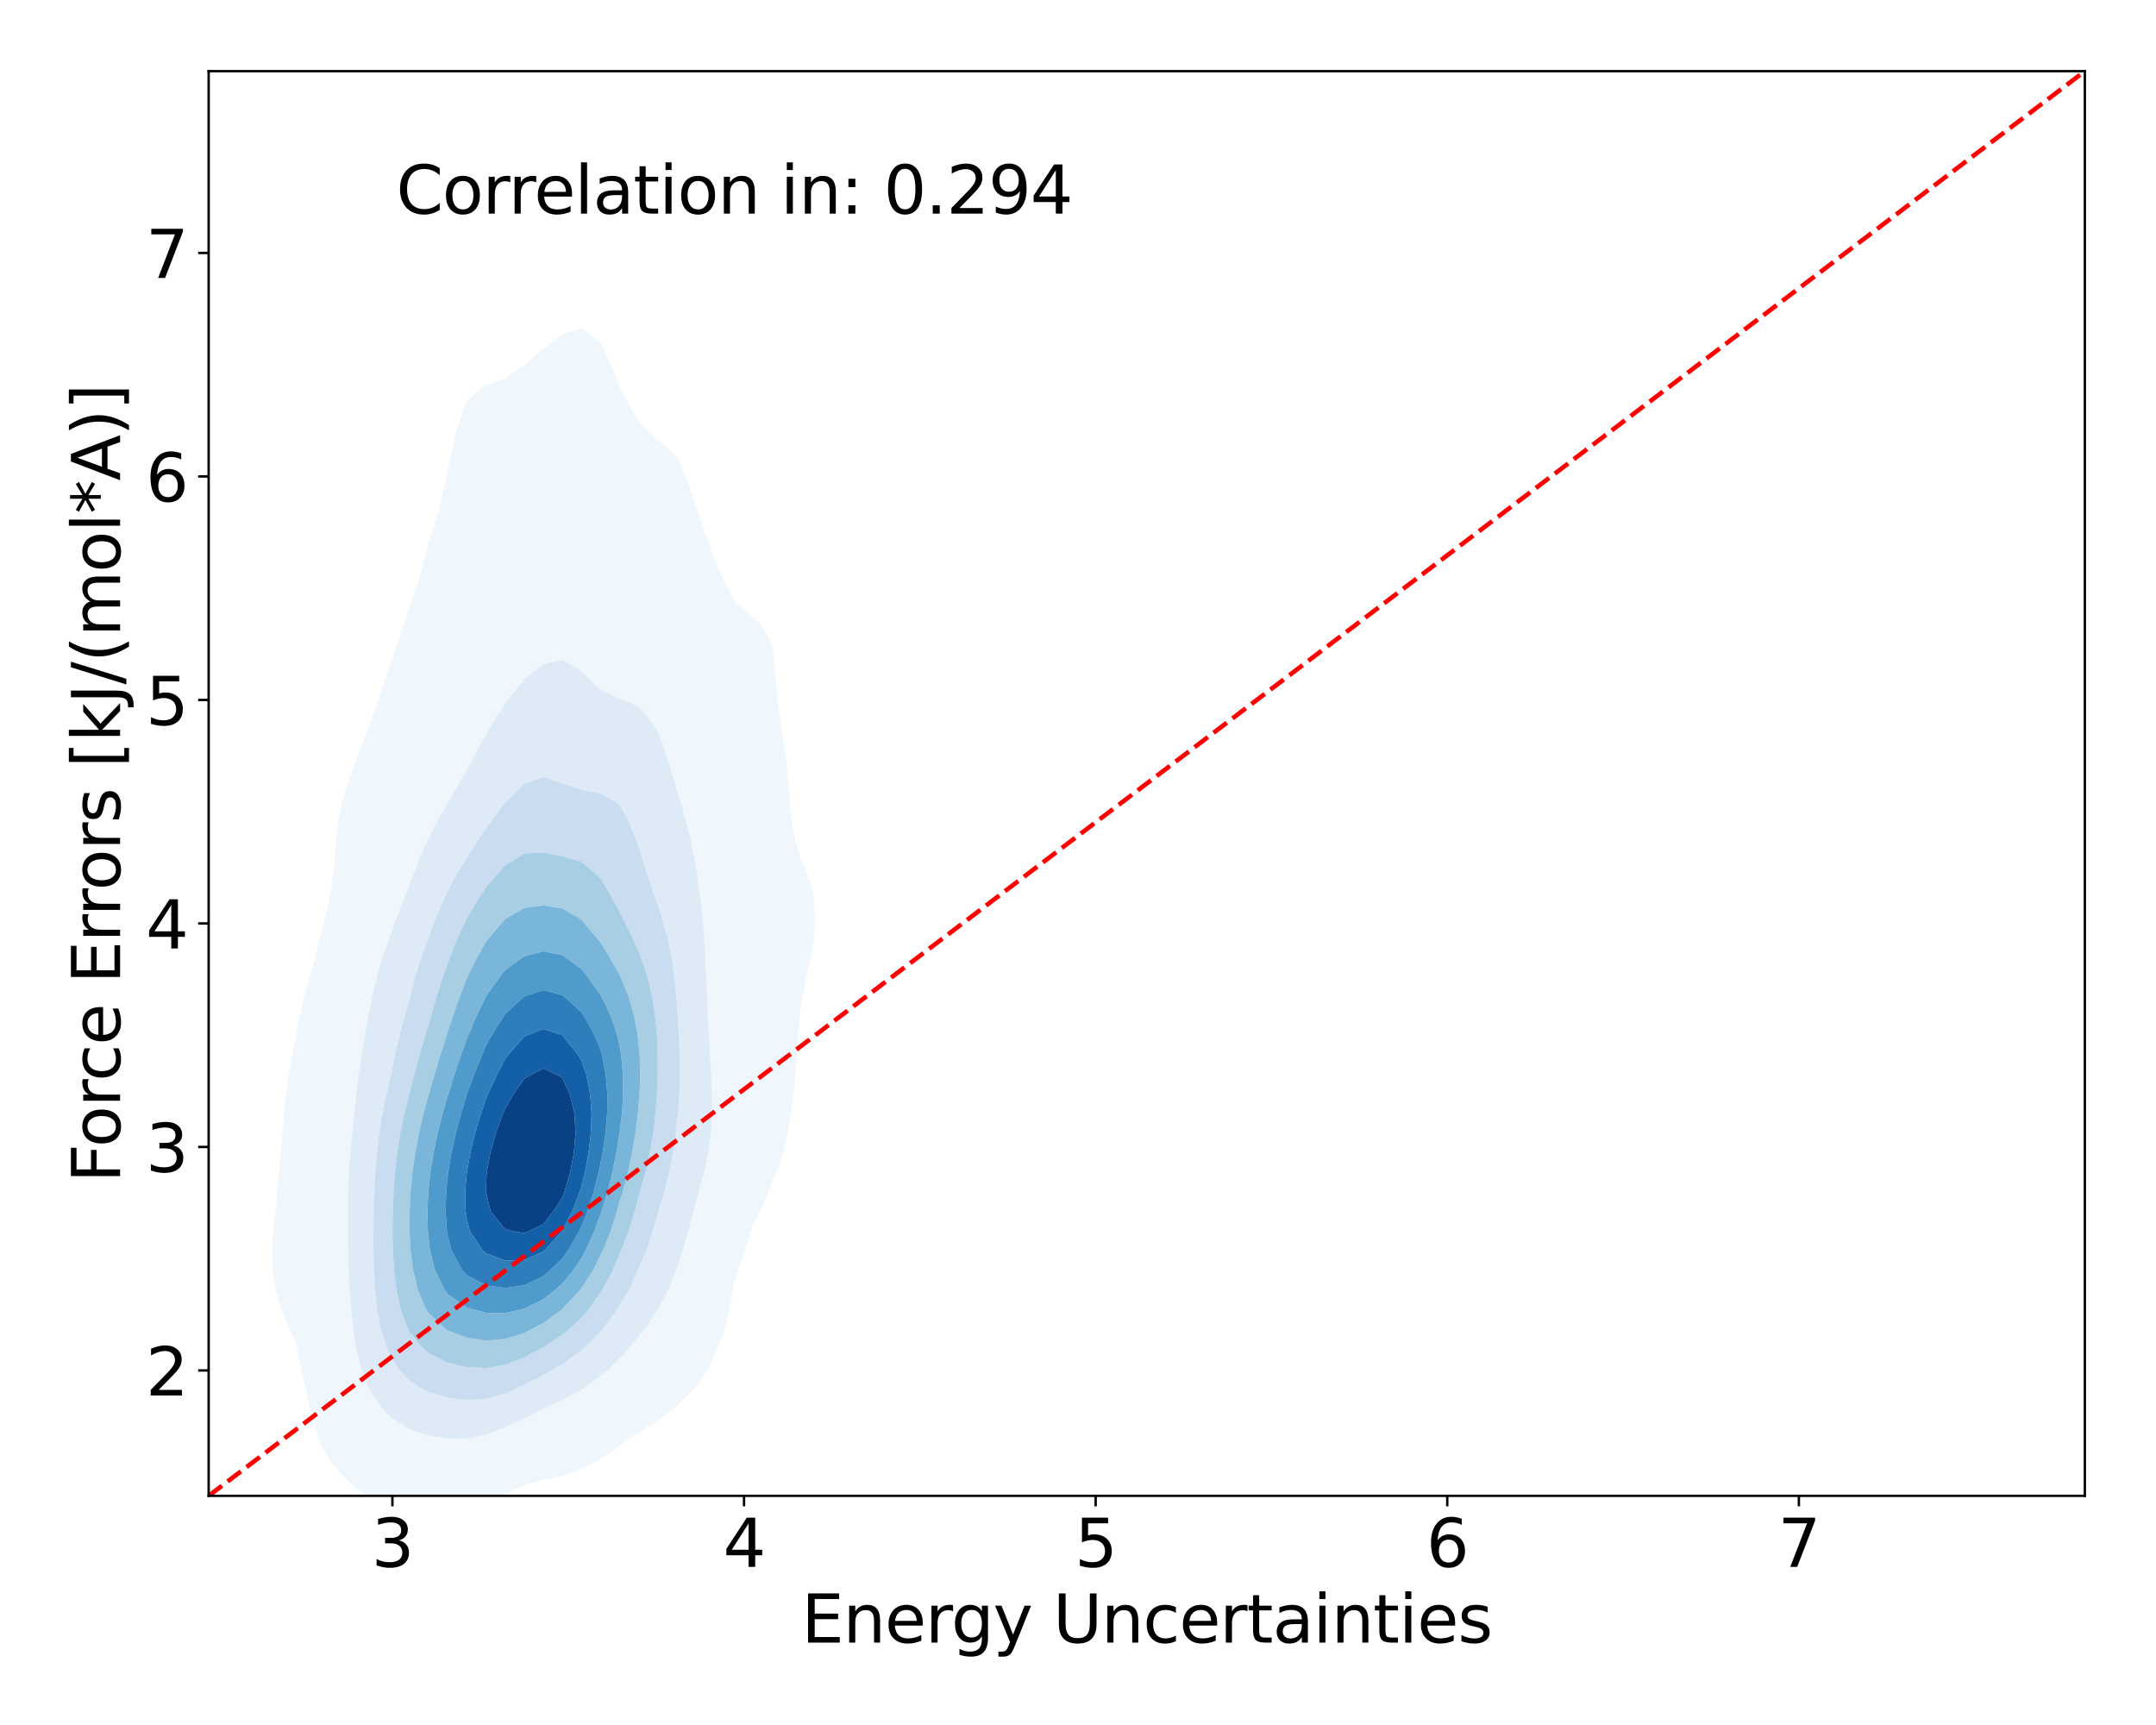 <?xml version="1.0" encoding="utf-8" standalone="no"?>
<!DOCTYPE svg PUBLIC "-//W3C//DTD SVG 1.1//EN"
  "http://www.w3.org/Graphics/SVG/1.1/DTD/svg11.dtd">
<svg xmlns:xlink="http://www.w3.org/1999/xlink" width="720pt" height="576pt" viewBox="0 0 720 576" xmlns="http://www.w3.org/2000/svg" version="1.1">
 <defs>
  <style type="text/css">*{stroke-linejoin: round; stroke-linecap: butt}</style>
 </defs>
 <g id="figure_1">
  <g id="patch_1">
   <path d="M 0 576 
L 720 576 
L 720 0 
L 0 0 
z
" style="fill: #ffffff"/>
  </g>
  <g id="axes_1">
   <g id="patch_2">
    <path d="M 69.68 499.48 
L 696.24 499.48 
L 696.24 23.76 
L 69.68 23.76 
z
" style="fill: #ffffff"/>
   </g>
   <g id="QuadContourSet_1">
    <path d="M 130.408 503.812 
L 136.783 505.74 
L 143.157 506.227 
L 149.531 505.511 
L 155.905 503.868 
L 159.526 502.41 
L 162.279 501.628 
L 168.654 499.026 
L 174.793 495.884 
L 175.028 495.791 
L 181.402 494.177 
L 187.776 492.852 
L 194.15 490.532 
L 196.115 489.357 
L 200.525 487.199 
L 206.616 482.83 
L 206.899 482.646 
L 213.273 478.528 
L 216.52 476.304 
L 219.647 474.334 
L 225.595 469.777 
L 226.021 469.453 
L 232.174 463.251 
L 232.396 462.977 
L 236.799 456.724 
L 238.77 452.073 
L 239.688 450.197 
L 242.056 443.671 
L 243.586 437.144 
L 244.743 430.617 
L 245.144 428.381 
L 246.539 424.091 
L 248.725 417.564 
L 250.778 411.038 
L 251.518 408.711 
L 253.832 404.511 
L 256.701 397.984 
L 257.892 394.443 
L 259.301 391.458 
L 261.591 384.931 
L 263.072 378.405 
L 264.068 371.878 
L 264.266 370.039 
L 265.02 365.351 
L 265.679 358.825 
L 266.11 352.298 
L 266.497 345.772 
L 267.053 339.245 
L 267.977 332.718 
L 269.319 326.192 
L 270.641 320.626 
L 270.832 319.665 
L 271.802 313.138 
L 272.204 306.612 
L 271.762 300.085 
L 270.641 295.013 
L 270.176 293.559 
L 267.617 287.032 
L 265.571 280.505 
L 264.268 273.979 
L 264.266 273.966 
L 263.745 267.452 
L 263.23 260.926 
L 262.566 254.399 
L 261.674 247.872 
L 260.646 241.346 
L 259.744 234.819 
L 259.13 228.293 
L 258.641 221.766 
L 257.892 215.406 
L 257.854 215.239 
L 254.272 208.713 
L 251.518 206.273 
L 246.857 202.186 
L 245.144 200.739 
L 242.661 195.659 
L 239.542 189.133 
L 238.77 187.444 
L 237.094 182.606 
L 234.796 176.08 
L 232.449 169.553 
L 232.396 169.391 
L 230.391 163.026 
L 227.947 156.5 
L 226.021 152.745 
L 223.47 149.973 
L 219.647 146.813 
L 216.157 143.447 
L 213.273 140.822 
L 211.024 136.92 
L 207.498 130.393 
L 206.899 129.218 
L 204.872 123.867 
L 202.089 117.34 
L 200.525 114.297 
L 196.034 110.814 
L 194.15 109.645 
L 190.592 110.814 
L 187.776 111.633 
L 181.402 116.452 
L 180.174 117.34 
L 175.028 122.134 
L 171.91 123.867 
L 168.654 126.398 
L 162.279 128.631 
L 159.729 130.393 
L 155.905 134.071 
L 154.494 136.92 
L 152.541 143.447 
L 151.149 149.973 
L 149.634 156.5 
L 149.531 156.843 
L 148.325 163.026 
L 146.764 169.553 
L 144.82 176.08 
L 143.157 180.687 
L 142.702 182.606 
L 141.139 189.133 
L 139.288 195.659 
L 136.985 202.186 
L 136.783 202.69 
L 134.866 208.713 
L 132.606 215.239 
L 130.408 221.766 
L 130.408 221.766 
L 128.186 228.293 
L 125.982 234.819 
L 124.034 240.497 
L 123.724 241.346 
L 121.128 247.872 
L 118.667 254.399 
L 117.66 257.352 
L 116.333 260.926 
L 114.362 267.452 
L 112.993 273.979 
L 112.193 280.505 
L 111.726 287.032 
L 111.286 292.72 
L 111.202 293.559 
L 110.031 300.085 
L 108.501 306.612 
L 106.874 313.138 
L 105.324 319.665 
L 104.912 321.42 
L 103.358 326.192 
L 101.556 332.718 
L 100.09 339.245 
L 98.879 345.772 
L 98.538 347.924 
L 97.576 352.298 
L 96.436 358.825 
L 95.546 365.351 
L 94.843 371.878 
L 94.262 378.405 
L 93.736 384.931 
L 93.205 391.458 
L 92.644 397.984 
L 92.163 403.538 
L 92.025 404.511 
L 91.269 411.038 
L 90.855 417.564 
L 91.001 424.091 
L 92.029 430.617 
L 92.163 431.045 
L 93.772 437.144 
L 96.567 443.671 
L 98.538 447.507 
L 99.159 450.197 
L 100.564 456.724 
L 101.914 463.251 
L 103.39 469.777 
L 104.912 475.04 
L 105.193 476.304 
L 107.349 482.83 
L 111.286 489.253 
L 111.359 489.357 
L 117.619 495.884 
L 117.66 495.919 
L 124.034 500.712 
L 127.749 502.41 
z
M 135.26 476.304 
L 130.408 473.284 
L 127.177 469.777 
L 124.034 465.023 
L 123.077 463.251 
L 120.478 456.724 
L 118.896 450.197 
L 117.939 443.671 
L 117.66 440.586 
L 117.225 437.144 
L 116.707 430.617 
L 116.403 424.091 
L 116.232 417.564 
L 116.147 411.038 
L 116.141 404.511 
L 116.241 397.984 
L 116.497 391.458 
L 116.959 384.931 
L 117.66 378.405 
L 117.66 378.405 
L 118.235 371.878 
L 118.965 365.351 
L 119.824 358.825 
L 120.775 352.298 
L 121.808 345.772 
L 122.97 339.245 
L 124.034 334.262 
L 124.309 332.718 
L 125.782 326.192 
L 127.713 319.665 
L 130.097 313.138 
L 130.408 312.346 
L 132.374 306.612 
L 134.86 300.085 
L 136.783 295.306 
L 137.414 293.559 
L 139.89 287.032 
L 142.832 280.505 
L 143.157 279.79 
L 146.017 273.979 
L 149.531 268.068 
L 149.887 267.452 
L 153.629 260.926 
L 155.905 257.151 
L 157.303 254.399 
L 160.796 247.872 
L 162.279 245.322 
L 164.505 241.346 
L 168.654 234.948 
L 168.751 234.819 
L 173.869 228.293 
L 175.028 226.888 
L 181.299 221.766 
L 181.402 221.681 
L 187.776 220.327 
L 190.3 221.766 
L 194.15 224.133 
L 198.376 228.293 
L 200.525 230.248 
L 206.899 233.296 
L 210.606 234.819 
L 213.273 235.908 
L 217.816 241.346 
L 219.647 244.342 
L 221.074 247.872 
L 223.305 254.399 
L 225.231 260.926 
L 226.021 263.821 
L 227.19 267.452 
L 229.077 273.979 
L 230.666 280.505 
L 231.958 287.032 
L 232.396 289.681 
L 233.073 293.559 
L 233.992 300.085 
L 234.69 306.612 
L 235.206 313.138 
L 235.58 319.665 
L 235.864 326.192 
L 236.117 332.718 
L 236.396 339.245 
L 236.737 345.772 
L 237.136 352.298 
L 237.534 358.825 
L 237.815 365.351 
L 237.826 371.878 
L 237.421 378.405 
L 236.518 384.931 
L 235.14 391.458 
L 233.399 397.984 
L 232.396 401.389 
L 231.636 404.511 
L 229.907 411.038 
L 227.98 417.564 
L 226.021 423.339 
L 225.788 424.091 
L 223.334 430.617 
L 219.753 437.144 
L 219.647 437.304 
L 215.482 443.671 
L 213.273 446.238 
L 210.115 450.197 
L 206.899 453.55 
L 203.745 456.724 
L 200.525 459.65 
L 195.425 463.251 
L 194.15 464.147 
L 187.776 467.632 
L 182.792 469.777 
L 181.402 470.45 
L 175.028 473.739 
L 169.216 476.304 
L 168.654 476.602 
L 162.279 479.151 
L 155.905 480.35 
L 149.531 480.41 
L 143.157 479.412 
L 136.783 477.199 
z
" clip-path="url(#pb8515a8b70)" style="fill: #eff6fc"/>
    <path d="M 136.783 477.199 
L 143.157 479.412 
L 149.531 480.41 
L 155.905 480.35 
L 162.279 479.151 
L 168.654 476.602 
L 169.216 476.304 
L 175.028 473.739 
L 181.402 470.45 
L 182.792 469.777 
L 187.776 467.632 
L 194.15 464.147 
L 195.425 463.251 
L 200.525 459.65 
L 203.745 456.724 
L 206.899 453.55 
L 210.115 450.197 
L 213.273 446.238 
L 215.482 443.671 
L 219.647 437.304 
L 219.753 437.144 
L 223.334 430.617 
L 225.788 424.091 
L 226.021 423.339 
L 227.98 417.564 
L 229.907 411.038 
L 231.636 404.511 
L 232.396 401.389 
L 233.399 397.984 
L 235.14 391.458 
L 236.518 384.931 
L 237.421 378.405 
L 237.826 371.878 
L 237.815 365.351 
L 237.534 358.825 
L 237.136 352.298 
L 236.737 345.772 
L 236.396 339.245 
L 236.117 332.718 
L 235.864 326.192 
L 235.58 319.665 
L 235.206 313.138 
L 234.69 306.612 
L 233.992 300.085 
L 233.073 293.559 
L 232.396 289.681 
L 231.958 287.032 
L 230.666 280.505 
L 229.077 273.979 
L 227.19 267.452 
L 226.021 263.821 
L 225.231 260.926 
L 223.305 254.399 
L 221.074 247.872 
L 219.647 244.342 
L 217.816 241.346 
L 213.273 235.908 
L 210.606 234.819 
L 206.899 233.296 
L 200.525 230.248 
L 198.376 228.293 
L 194.15 224.133 
L 190.3 221.766 
L 187.776 220.327 
L 181.402 221.681 
L 181.299 221.766 
L 175.028 226.888 
L 173.869 228.293 
L 168.751 234.819 
L 168.654 234.948 
L 164.505 241.346 
L 162.279 245.322 
L 160.796 247.872 
L 157.303 254.399 
L 155.905 257.151 
L 153.629 260.926 
L 149.887 267.452 
L 149.531 268.068 
L 146.017 273.979 
L 143.157 279.79 
L 142.832 280.505 
L 139.89 287.032 
L 137.414 293.559 
L 136.783 295.306 
L 134.86 300.085 
L 132.374 306.612 
L 130.408 312.346 
L 130.097 313.138 
L 127.713 319.665 
L 125.782 326.192 
L 124.309 332.718 
L 124.034 334.262 
L 122.97 339.245 
L 121.808 345.772 
L 120.775 352.298 
L 119.824 358.825 
L 118.965 365.351 
L 118.235 371.878 
L 117.66 378.405 
L 117.66 378.405 
L 116.959 384.931 
L 116.497 391.458 
L 116.241 397.984 
L 116.141 404.511 
L 116.147 411.038 
L 116.232 417.564 
L 116.403 424.091 
L 116.707 430.617 
L 117.225 437.144 
L 117.66 440.586 
L 117.939 443.671 
L 118.896 450.197 
L 120.478 456.724 
L 123.077 463.251 
L 124.034 465.023 
L 127.177 469.777 
L 130.408 473.284 
L 135.26 476.304 
z
M 140.28 463.251 
L 136.783 461.164 
L 132.802 456.724 
L 130.408 452.809 
L 129.205 450.197 
L 127.124 443.671 
L 125.89 437.144 
L 125.199 430.617 
L 124.854 424.091 
L 124.721 417.564 
L 124.718 411.038 
L 124.808 404.511 
L 124.997 397.984 
L 125.324 391.458 
L 125.843 384.931 
L 126.605 378.405 
L 127.646 371.878 
L 128.977 365.351 
L 130.408 359.484 
L 130.543 358.825 
L 131.902 352.298 
L 133.405 345.772 
L 135.103 339.245 
L 136.783 333.614 
L 137.001 332.718 
L 138.688 326.192 
L 140.707 319.665 
L 143.157 313.138 
L 143.157 313.138 
L 145.439 306.612 
L 148.293 300.085 
L 149.531 297.635 
L 151.571 293.559 
L 155.458 287.032 
L 155.905 286.335 
L 159.647 280.505 
L 162.279 276.591 
L 164.275 273.979 
L 168.654 267.929 
L 169.206 267.452 
L 175.028 261.609 
L 177.356 260.926 
L 181.402 259.401 
L 185.825 260.926 
L 187.776 261.531 
L 194.15 263.74 
L 200.525 264.962 
L 205.108 267.452 
L 206.899 268.719 
L 209.87 273.979 
L 212.452 280.505 
L 213.273 282.92 
L 214.563 287.032 
L 216.722 293.559 
L 218.936 300.085 
L 219.647 302.131 
L 221.112 306.612 
L 222.931 313.138 
L 224.284 319.665 
L 225.23 326.192 
L 225.865 332.718 
L 226.021 335.022 
L 226.373 339.245 
L 226.755 345.772 
L 226.989 352.298 
L 227.057 358.825 
L 226.896 365.351 
L 226.417 371.878 
L 226.021 374.886 
L 225.685 378.405 
L 224.757 384.931 
L 223.484 391.458 
L 221.855 397.984 
L 219.86 404.511 
L 219.647 405.15 
L 218.085 411.038 
L 215.904 417.564 
L 213.273 423.517 
L 213.063 424.091 
L 210.163 430.617 
L 206.899 435.861 
L 206.162 437.144 
L 201.403 443.671 
L 200.525 444.676 
L 195.007 450.197 
L 194.15 450.953 
L 187.776 455.515 
L 185.663 456.724 
L 181.402 459.249 
L 175.028 462.482 
L 173.153 463.251 
L 168.654 465.386 
L 162.279 467.154 
L 155.905 467.538 
L 149.531 466.724 
L 143.157 464.8 
z
" clip-path="url(#pb8515a8b70)" style="fill: #deebf7"/>
    <path d="M 143.157 464.8 
L 149.531 466.724 
L 155.905 467.538 
L 162.279 467.154 
L 168.654 465.386 
L 173.153 463.251 
L 175.028 462.482 
L 181.402 459.249 
L 185.663 456.724 
L 187.776 455.515 
L 194.15 450.953 
L 195.007 450.197 
L 200.525 444.676 
L 201.403 443.671 
L 206.162 437.144 
L 206.899 435.861 
L 210.163 430.617 
L 213.063 424.091 
L 213.273 423.517 
L 215.904 417.564 
L 218.085 411.038 
L 219.647 405.15 
L 219.86 404.511 
L 221.855 397.984 
L 223.484 391.458 
L 224.757 384.931 
L 225.685 378.405 
L 226.021 374.886 
L 226.417 371.878 
L 226.896 365.351 
L 227.057 358.825 
L 226.989 352.298 
L 226.755 345.772 
L 226.373 339.245 
L 226.021 335.022 
L 225.865 332.718 
L 225.23 326.192 
L 224.284 319.665 
L 222.931 313.138 
L 221.112 306.612 
L 219.647 302.131 
L 218.936 300.085 
L 216.722 293.559 
L 214.563 287.032 
L 213.273 282.92 
L 212.452 280.505 
L 209.87 273.979 
L 206.899 268.719 
L 205.108 267.452 
L 200.525 264.962 
L 194.15 263.74 
L 187.776 261.531 
L 185.825 260.926 
L 181.402 259.401 
L 177.356 260.926 
L 175.028 261.609 
L 169.206 267.452 
L 168.654 267.929 
L 164.275 273.979 
L 162.279 276.591 
L 159.647 280.505 
L 155.905 286.335 
L 155.458 287.032 
L 151.571 293.559 
L 149.531 297.635 
L 148.293 300.085 
L 145.439 306.612 
L 143.157 313.138 
L 143.157 313.138 
L 140.707 319.665 
L 138.688 326.192 
L 137.001 332.718 
L 136.783 333.614 
L 135.103 339.245 
L 133.405 345.772 
L 131.902 352.298 
L 130.543 358.825 
L 130.408 359.484 
L 128.977 365.351 
L 127.646 371.878 
L 126.605 378.405 
L 125.843 384.931 
L 125.324 391.458 
L 124.997 397.984 
L 124.808 404.511 
L 124.718 411.038 
L 124.721 417.564 
L 124.854 424.091 
L 125.199 430.617 
L 125.89 437.144 
L 127.124 443.671 
L 129.205 450.197 
L 130.408 452.809 
L 132.802 456.724 
L 136.783 461.164 
L 140.28 463.251 
z
M 160.644 456.724 
L 155.905 456.505 
L 149.531 455.001 
L 143.157 451.879 
L 141.252 450.197 
L 136.783 444.727 
L 136.225 443.671 
L 133.773 437.144 
L 132.349 430.617 
L 131.564 424.091 
L 131.184 417.564 
L 131.072 411.038 
L 131.16 404.511 
L 131.433 397.984 
L 131.915 391.458 
L 132.647 384.931 
L 133.672 378.405 
L 135.015 371.878 
L 136.676 365.351 
L 136.783 364.965 
L 138.32 358.825 
L 140.088 352.298 
L 141.997 345.772 
L 143.157 342.005 
L 143.93 339.245 
L 145.805 332.718 
L 147.876 326.192 
L 149.531 321.547 
L 150.211 319.665 
L 152.804 313.138 
L 155.89 306.612 
L 155.905 306.582 
L 159.791 300.085 
L 162.279 296.258 
L 164.656 293.559 
L 168.654 288.916 
L 171.831 287.032 
L 175.028 284.97 
L 181.402 284.641 
L 187.776 285.888 
L 191.732 287.032 
L 194.15 287.751 
L 200.525 293.165 
L 200.767 293.559 
L 204.54 300.085 
L 206.899 304.424 
L 207.965 306.612 
L 211.212 313.138 
L 213.273 317.703 
L 214.061 319.665 
L 216.265 326.192 
L 217.801 332.718 
L 218.797 339.245 
L 219.379 345.772 
L 219.644 352.298 
L 219.647 358.825 
L 219.405 365.351 
L 218.905 371.878 
L 218.118 378.405 
L 217.014 384.931 
L 215.566 391.458 
L 213.74 397.984 
L 213.273 399.446 
L 211.987 404.511 
L 209.995 411.038 
L 207.429 417.564 
L 206.899 418.714 
L 204.737 424.091 
L 201.164 430.617 
L 200.525 431.592 
L 196.674 437.144 
L 194.15 440.061 
L 190.261 443.671 
L 187.776 445.75 
L 181.402 449.874 
L 180.768 450.197 
L 175.028 453.317 
L 168.654 455.703 
L 162.67 456.724 
L 162.279 456.802 
z
" clip-path="url(#pb8515a8b70)" style="fill: #caddf0"/>
    <path d="M 162.279 456.802 
L 162.67 456.724 
L 168.654 455.703 
L 175.028 453.317 
L 180.768 450.197 
L 181.402 449.874 
L 187.776 445.75 
L 190.261 443.671 
L 194.15 440.061 
L 196.674 437.144 
L 200.525 431.592 
L 201.164 430.617 
L 204.737 424.091 
L 206.899 418.714 
L 207.429 417.564 
L 209.995 411.038 
L 211.987 404.511 
L 213.273 399.446 
L 213.74 397.984 
L 215.566 391.458 
L 217.014 384.931 
L 218.118 378.405 
L 218.905 371.878 
L 219.405 365.351 
L 219.647 358.825 
L 219.644 352.298 
L 219.379 345.772 
L 218.797 339.245 
L 217.801 332.718 
L 216.265 326.192 
L 214.061 319.665 
L 213.273 317.703 
L 211.212 313.138 
L 207.965 306.612 
L 206.899 304.424 
L 204.54 300.085 
L 200.767 293.559 
L 200.525 293.165 
L 194.15 287.751 
L 191.732 287.032 
L 187.776 285.888 
L 181.402 284.641 
L 175.028 284.97 
L 171.831 287.032 
L 168.654 288.916 
L 164.656 293.559 
L 162.279 296.258 
L 159.791 300.085 
L 155.905 306.582 
L 155.89 306.612 
L 152.804 313.138 
L 150.211 319.665 
L 149.531 321.547 
L 147.876 326.192 
L 145.805 332.718 
L 143.93 339.245 
L 143.157 342.005 
L 141.997 345.772 
L 140.088 352.298 
L 138.32 358.825 
L 136.783 364.965 
L 136.676 365.351 
L 135.015 371.878 
L 133.672 378.405 
L 132.647 384.931 
L 131.915 391.458 
L 131.433 397.984 
L 131.16 404.511 
L 131.072 411.038 
L 131.184 417.564 
L 131.564 424.091 
L 132.349 430.617 
L 133.773 437.144 
L 136.225 443.671 
L 136.783 444.727 
L 141.252 450.197 
L 143.157 451.879 
L 149.531 455.001 
L 155.905 456.505 
L 160.644 456.724 
z
M 148.686 443.671 
L 143.157 438.515 
L 142.293 437.144 
L 139.487 430.617 
L 137.919 424.091 
L 137.099 417.564 
L 136.783 411.43 
L 136.764 411.038 
L 136.783 404.511 
L 136.783 404.511 
L 137.106 397.984 
L 137.726 391.458 
L 138.651 384.931 
L 139.883 378.405 
L 141.416 371.878 
L 143.157 365.595 
L 143.223 365.351 
L 145.079 358.825 
L 147.047 352.298 
L 149.126 345.772 
L 149.531 344.514 
L 151.264 339.245 
L 153.549 332.718 
L 155.905 326.591 
L 156.091 326.192 
L 159.332 319.665 
L 162.279 314.391 
L 163.306 313.138 
L 168.654 306.966 
L 169.244 306.612 
L 175.028 303.183 
L 181.402 302.312 
L 187.776 303.351 
L 193.391 306.612 
L 194.15 307.072 
L 199.267 313.138 
L 200.525 314.693 
L 203.607 319.665 
L 206.899 325.529 
L 207.216 326.192 
L 209.905 332.718 
L 211.795 339.245 
L 212.985 345.772 
L 213.273 348.673 
L 213.615 352.298 
L 213.802 358.825 
L 213.585 365.351 
L 213.273 368.685 
L 213.018 371.878 
L 212.199 378.405 
L 211.095 384.931 
L 209.696 391.458 
L 207.96 397.984 
L 206.899 401.337 
L 206.039 404.511 
L 203.972 411.038 
L 201.328 417.564 
L 200.525 419.216 
L 198.119 424.091 
L 194.15 430.24 
L 193.852 430.617 
L 187.78 437.144 
L 187.776 437.148 
L 181.402 441.855 
L 177.821 443.671 
L 175.028 445.147 
L 168.654 447.133 
L 162.279 447.645 
L 155.905 446.738 
L 149.531 444.263 
z
" clip-path="url(#pb8515a8b70)" style="fill: #a8cee4"/>
    <path d="M 149.531 444.263 
L 155.905 446.738 
L 162.279 447.645 
L 168.654 447.133 
L 175.028 445.147 
L 177.821 443.671 
L 181.402 441.855 
L 187.776 437.148 
L 187.78 437.144 
L 193.852 430.617 
L 194.15 430.24 
L 198.119 424.091 
L 200.525 419.216 
L 201.328 417.564 
L 203.972 411.038 
L 206.039 404.511 
L 206.899 401.337 
L 207.96 397.984 
L 209.696 391.458 
L 211.095 384.931 
L 212.199 378.405 
L 213.018 371.878 
L 213.273 368.685 
L 213.585 365.351 
L 213.802 358.825 
L 213.615 352.298 
L 213.273 348.673 
L 212.985 345.772 
L 211.795 339.245 
L 209.905 332.718 
L 207.216 326.192 
L 206.899 325.529 
L 203.607 319.665 
L 200.525 314.693 
L 199.267 313.138 
L 194.15 307.072 
L 193.391 306.612 
L 187.776 303.351 
L 181.402 302.312 
L 175.028 303.183 
L 169.244 306.612 
L 168.654 306.966 
L 163.306 313.138 
L 162.279 314.391 
L 159.332 319.665 
L 156.091 326.192 
L 155.905 326.591 
L 153.549 332.718 
L 151.264 339.245 
L 149.531 344.514 
L 149.126 345.772 
L 147.047 352.298 
L 145.079 358.825 
L 143.223 365.351 
L 143.157 365.595 
L 141.416 371.878 
L 139.883 378.405 
L 138.651 384.931 
L 137.726 391.458 
L 137.106 397.984 
L 136.783 404.511 
L 136.783 404.511 
L 136.764 411.038 
L 136.783 411.43 
L 137.099 417.564 
L 137.919 424.091 
L 139.487 430.617 
L 142.293 437.144 
L 143.157 438.515 
L 148.686 443.671 
z
M 157.598 437.144 
L 155.905 436.645 
L 149.531 432.076 
L 148.437 430.617 
L 145.251 424.091 
L 143.598 417.564 
L 143.157 413.809 
L 142.882 411.038 
L 142.741 404.511 
L 143.027 397.984 
L 143.157 396.721 
L 143.722 391.458 
L 144.781 384.931 
L 146.155 378.405 
L 147.802 371.878 
L 149.531 365.872 
L 149.686 365.351 
L 151.754 358.825 
L 153.953 352.298 
L 155.905 346.841 
L 156.343 345.772 
L 159.14 339.245 
L 162.279 332.726 
L 162.284 332.718 
L 166.905 326.192 
L 168.654 323.972 
L 174.523 319.665 
L 175.028 319.314 
L 181.402 317.65 
L 187.776 318.909 
L 188.848 319.665 
L 194.15 323.559 
L 196.25 326.192 
L 200.525 332.102 
L 200.865 332.718 
L 203.956 339.245 
L 206.148 345.772 
L 206.899 349.249 
L 207.441 352.298 
L 208.032 358.825 
L 208.097 365.351 
L 207.707 371.878 
L 206.899 378.405 
L 206.899 378.405 
L 205.828 384.931 
L 204.494 391.458 
L 202.873 397.984 
L 200.878 404.511 
L 200.525 405.489 
L 198.517 411.038 
L 195.572 417.564 
L 194.15 420.134 
L 191.471 424.091 
L 187.776 428.633 
L 185.467 430.617 
L 181.402 433.853 
L 175.028 437.024 
L 174.473 437.144 
L 168.654 438.472 
L 162.279 438.341 
z
" clip-path="url(#pb8515a8b70)" style="fill: #7ab6d9"/>
    <path d="M 162.279 438.341 
L 168.654 438.472 
L 174.473 437.144 
L 175.028 437.024 
L 181.402 433.853 
L 185.467 430.617 
L 187.776 428.633 
L 191.471 424.091 
L 194.15 420.134 
L 195.572 417.564 
L 198.517 411.038 
L 200.525 405.489 
L 200.878 404.511 
L 202.873 397.984 
L 204.494 391.458 
L 205.828 384.931 
L 206.899 378.405 
L 206.899 378.405 
L 207.707 371.878 
L 208.097 365.351 
L 208.032 358.825 
L 207.441 352.298 
L 206.899 349.249 
L 206.148 345.772 
L 203.956 339.245 
L 200.865 332.718 
L 200.525 332.102 
L 196.25 326.192 
L 194.15 323.559 
L 188.848 319.665 
L 187.776 318.909 
L 181.402 317.65 
L 175.028 319.314 
L 174.523 319.665 
L 168.654 323.972 
L 166.905 326.192 
L 162.284 332.718 
L 162.279 332.726 
L 159.14 339.245 
L 156.343 345.772 
L 155.905 346.841 
L 153.953 352.298 
L 151.754 358.825 
L 149.686 365.351 
L 149.531 365.872 
L 147.802 371.878 
L 146.155 378.405 
L 144.781 384.931 
L 143.722 391.458 
L 143.157 396.721 
L 143.027 397.984 
L 142.741 404.511 
L 142.882 411.038 
L 143.157 413.809 
L 143.598 417.564 
L 145.251 424.091 
L 148.437 430.617 
L 149.531 432.076 
L 155.905 436.645 
L 157.598 437.144 
z
M 154.315 424.091 
L 150.765 417.564 
L 149.531 412.623 
L 149.239 411.038 
L 148.81 404.511 
L 148.99 397.984 
L 149.531 392.628 
L 149.656 391.458 
L 150.765 384.931 
L 152.216 378.405 
L 153.947 371.878 
L 155.905 365.366 
L 155.91 365.351 
L 158.317 358.825 
L 160.931 352.298 
L 162.279 349.186 
L 164.172 345.772 
L 168.226 339.245 
L 168.654 338.617 
L 175.028 332.718 
L 175.028 332.718 
L 181.402 330.62 
L 187.776 332.237 
L 188.359 332.718 
L 194.15 337.97 
L 195.003 339.245 
L 198.655 345.772 
L 200.525 350.446 
L 201.071 352.298 
L 202.305 358.825 
L 202.82 365.351 
L 202.752 371.878 
L 202.209 378.405 
L 201.262 384.931 
L 200.525 388.56 
L 199.93 391.458 
L 198.249 397.984 
L 196.179 404.511 
L 194.15 409.647 
L 193.477 411.038 
L 189.676 417.564 
L 187.776 420.266 
L 183.78 424.091 
L 181.402 426.151 
L 175.028 429.188 
L 168.654 430.083 
L 162.279 429.156 
L 155.905 425.851 
z
" clip-path="url(#pb8515a8b70)" style="fill: #4f9bcb"/>
    <path d="M 155.905 425.851 
L 162.279 429.156 
L 168.654 430.083 
L 175.028 429.188 
L 181.402 426.151 
L 183.78 424.091 
L 187.776 420.266 
L 189.676 417.564 
L 193.477 411.038 
L 194.15 409.647 
L 196.179 404.511 
L 198.249 397.984 
L 199.93 391.458 
L 200.525 388.56 
L 201.262 384.931 
L 202.209 378.405 
L 202.752 371.878 
L 202.82 365.351 
L 202.305 358.825 
L 201.071 352.298 
L 200.525 350.446 
L 198.655 345.772 
L 195.003 339.245 
L 194.15 337.97 
L 188.359 332.718 
L 187.776 332.237 
L 181.402 330.62 
L 175.028 332.718 
L 175.028 332.718 
L 168.654 338.617 
L 168.226 339.245 
L 164.172 345.772 
L 162.279 349.186 
L 160.931 352.298 
L 158.317 358.825 
L 155.91 365.351 
L 155.905 365.366 
L 153.947 371.878 
L 152.216 378.405 
L 150.765 384.931 
L 149.656 391.458 
L 149.531 392.628 
L 148.99 397.984 
L 148.81 404.511 
L 149.239 411.038 
L 149.531 412.623 
L 150.765 417.564 
L 154.315 424.091 
z
M 161.193 417.564 
L 156.909 411.038 
L 155.905 407.049 
L 155.489 404.511 
L 155.355 397.984 
L 155.905 391.458 
L 155.905 391.458 
L 157.082 384.931 
L 158.67 378.405 
L 160.598 371.878 
L 162.279 366.906 
L 162.927 365.351 
L 165.968 358.825 
L 168.654 353.65 
L 169.69 352.298 
L 175.028 346.126 
L 175.847 345.772 
L 181.402 343.574 
L 187.776 345.667 
L 187.877 345.772 
L 193.116 352.298 
L 194.15 354.051 
L 195.796 358.825 
L 197.092 365.351 
L 197.534 371.878 
L 197.31 378.405 
L 196.558 384.931 
L 195.355 391.458 
L 194.15 396.21 
L 193.604 397.984 
L 191.023 404.511 
L 187.781 411.038 
L 187.776 411.046 
L 181.778 417.564 
L 181.402 417.925 
L 175.028 420.759 
L 168.654 420.871 
L 162.279 418.514 
z
" clip-path="url(#pb8515a8b70)" style="fill: #2e7ebc"/>
    <path d="M 162.279 418.514 
L 168.654 420.871 
L 175.028 420.759 
L 181.402 417.925 
L 181.778 417.564 
L 187.776 411.046 
L 187.781 411.038 
L 191.023 404.511 
L 193.604 397.984 
L 194.15 396.21 
L 195.355 391.458 
L 196.558 384.931 
L 197.31 378.405 
L 197.534 371.878 
L 197.092 365.351 
L 195.796 358.825 
L 194.15 354.051 
L 193.116 352.298 
L 187.877 345.772 
L 187.776 345.667 
L 181.402 343.574 
L 175.847 345.772 
L 175.028 346.126 
L 169.69 352.298 
L 168.654 353.65 
L 165.968 358.825 
L 162.927 365.351 
L 162.279 366.906 
L 160.598 371.878 
L 158.67 378.405 
L 157.082 384.931 
L 155.905 391.458 
L 155.905 391.458 
L 155.355 397.984 
L 155.489 404.511 
L 155.905 407.049 
L 156.909 411.038 
L 161.193 417.564 
z
M 170.982 411.038 
L 168.654 410.394 
L 163.859 404.511 
L 162.279 397.984 
L 162.532 391.458 
L 163.747 384.931 
L 165.591 378.405 
L 167.937 371.878 
L 168.654 370.175 
L 171.524 365.351 
L 175.028 360.262 
L 177.472 358.825 
L 181.402 356.778 
L 185.89 358.825 
L 187.776 359.905 
L 190.297 365.351 
L 191.849 371.878 
L 192.195 378.405 
L 191.648 384.931 
L 190.399 391.458 
L 188.508 397.984 
L 187.776 399.839 
L 184.778 404.511 
L 181.402 408.833 
L 176.713 411.038 
L 175.028 411.749 
z
" clip-path="url(#pb8515a8b70)" style="fill: #1460a8"/>
    <path d="M 175.028 411.749 
L 176.713 411.038 
L 181.402 408.833 
L 184.778 404.511 
L 187.776 399.839 
L 188.508 397.984 
L 190.399 391.458 
L 191.648 384.931 
L 192.195 378.405 
L 191.849 371.878 
L 190.297 365.351 
L 187.776 359.905 
L 185.89 358.825 
L 181.402 356.778 
L 177.472 358.825 
L 175.028 360.262 
L 171.524 365.351 
L 168.654 370.175 
L 167.937 371.878 
L 165.591 378.405 
L 163.747 384.931 
L 162.532 391.458 
L 162.279 397.984 
L 163.859 404.511 
L 168.654 410.394 
L 170.982 411.038 
z
" clip-path="url(#pb8515a8b70)" style="fill: #084184"/>
   </g>
   <g id="matplotlib.axis_1">
    <g id="xtick_1">
     <g id="line2d_1">
      <defs>
       <path id="mdf39cf45d7" d="M 0 0 
L 0 3.5 
" style="stroke: #000000; stroke-width: 0.8"/>
      </defs>
      <g>
       <use xlink:href="#mdf39cf45d7" x="131.048" y="499.48" style="stroke: #000000; stroke-width: 0.8"/>
      </g>
     </g>
     <g id="text_1">
      <!-- 3 -->
      <g transform="translate(124.049 523.197) scale(0.22 -0.22)">
       <defs>
        <path id="DejaVuSans-33" d="M 2597 2516 
Q 3050 2419 3304 2112 
Q 3559 1806 3559 1356 
Q 3559 666 3084 287 
Q 2609 -91 1734 -91 
Q 1441 -91 1130 -33 
Q 819 25 488 141 
L 488 750 
Q 750 597 1062 519 
Q 1375 441 1716 441 
Q 2309 441 2620 675 
Q 2931 909 2931 1356 
Q 2931 1769 2642 2001 
Q 2353 2234 1838 2234 
L 1294 2234 
L 1294 2753 
L 1863 2753 
Q 2328 2753 2575 2939 
Q 2822 3125 2822 3475 
Q 2822 3834 2567 4026 
Q 2313 4219 1838 4219 
Q 1578 4219 1281 4162 
Q 984 4106 628 3988 
L 628 4550 
Q 988 4650 1302 4700 
Q 1616 4750 1894 4750 
Q 2613 4750 3031 4423 
Q 3450 4097 3450 3541 
Q 3450 3153 3228 2886 
Q 3006 2619 2597 2516 
z
" transform="scale(0.016)"/>
       </defs>
       <use xlink:href="#DejaVuSans-33"/>
      </g>
     </g>
    </g>
    <g id="xtick_2">
     <g id="line2d_2">
      <g>
       <use xlink:href="#mdf39cf45d7" x="248.471" y="499.48" style="stroke: #000000; stroke-width: 0.8"/>
      </g>
     </g>
     <g id="text_2">
      <!-- 4 -->
      <g transform="translate(241.472 523.197) scale(0.22 -0.22)">
       <defs>
        <path id="DejaVuSans-34" d="M 2419 4116 
L 825 1625 
L 2419 1625 
L 2419 4116 
z
M 2253 4666 
L 3047 4666 
L 3047 1625 
L 3713 1625 
L 3713 1100 
L 3047 1100 
L 3047 0 
L 2419 0 
L 2419 1100 
L 313 1100 
L 313 1709 
L 2253 4666 
z
" transform="scale(0.016)"/>
       </defs>
       <use xlink:href="#DejaVuSans-34"/>
      </g>
     </g>
    </g>
    <g id="xtick_3">
     <g id="line2d_3">
      <g>
       <use xlink:href="#mdf39cf45d7" x="365.894" y="499.48" style="stroke: #000000; stroke-width: 0.8"/>
      </g>
     </g>
     <g id="text_3">
      <!-- 5 -->
      <g transform="translate(358.895 523.197) scale(0.22 -0.22)">
       <defs>
        <path id="DejaVuSans-35" d="M 691 4666 
L 3169 4666 
L 3169 4134 
L 1269 4134 
L 1269 2991 
Q 1406 3038 1543 3061 
Q 1681 3084 1819 3084 
Q 2600 3084 3056 2656 
Q 3513 2228 3513 1497 
Q 3513 744 3044 326 
Q 2575 -91 1722 -91 
Q 1428 -91 1123 -41 
Q 819 9 494 109 
L 494 744 
Q 775 591 1075 516 
Q 1375 441 1709 441 
Q 2250 441 2565 725 
Q 2881 1009 2881 1497 
Q 2881 1984 2565 2268 
Q 2250 2553 1709 2553 
Q 1456 2553 1204 2497 
Q 953 2441 691 2322 
L 691 4666 
z
" transform="scale(0.016)"/>
       </defs>
       <use xlink:href="#DejaVuSans-35"/>
      </g>
     </g>
    </g>
    <g id="xtick_4">
     <g id="line2d_4">
      <g>
       <use xlink:href="#mdf39cf45d7" x="483.317" y="499.48" style="stroke: #000000; stroke-width: 0.8"/>
      </g>
     </g>
     <g id="text_4">
      <!-- 6 -->
      <g transform="translate(476.318 523.197) scale(0.22 -0.22)">
       <defs>
        <path id="DejaVuSans-36" d="M 2113 2584 
Q 1688 2584 1439 2293 
Q 1191 2003 1191 1497 
Q 1191 994 1439 701 
Q 1688 409 2113 409 
Q 2538 409 2786 701 
Q 3034 994 3034 1497 
Q 3034 2003 2786 2293 
Q 2538 2584 2113 2584 
z
M 3366 4563 
L 3366 3988 
Q 3128 4100 2886 4159 
Q 2644 4219 2406 4219 
Q 1781 4219 1451 3797 
Q 1122 3375 1075 2522 
Q 1259 2794 1537 2939 
Q 1816 3084 2150 3084 
Q 2853 3084 3261 2657 
Q 3669 2231 3669 1497 
Q 3669 778 3244 343 
Q 2819 -91 2113 -91 
Q 1303 -91 875 529 
Q 447 1150 447 2328 
Q 447 3434 972 4092 
Q 1497 4750 2381 4750 
Q 2619 4750 2861 4703 
Q 3103 4656 3366 4563 
z
" transform="scale(0.016)"/>
       </defs>
       <use xlink:href="#DejaVuSans-36"/>
      </g>
     </g>
    </g>
    <g id="xtick_5">
     <g id="line2d_5">
      <g>
       <use xlink:href="#mdf39cf45d7" x="600.74" y="499.48" style="stroke: #000000; stroke-width: 0.8"/>
      </g>
     </g>
     <g id="text_5">
      <!-- 7 -->
      <g transform="translate(593.742 523.197) scale(0.22 -0.22)">
       <defs>
        <path id="DejaVuSans-37" d="M 525 4666 
L 3525 4666 
L 3525 4397 
L 1831 0 
L 1172 0 
L 2766 4134 
L 525 4134 
L 525 4666 
z
" transform="scale(0.016)"/>
       </defs>
       <use xlink:href="#DejaVuSans-37"/>
      </g>
     </g>
    </g>
    <g id="text_6">
     <!-- Energy Uncertainties -->
     <g transform="translate(267.642 548.488) scale(0.22 -0.22)">
      <defs>
       <path id="DejaVuSans-45" d="M 628 4666 
L 3578 4666 
L 3578 4134 
L 1259 4134 
L 1259 2753 
L 3481 2753 
L 3481 2222 
L 1259 2222 
L 1259 531 
L 3634 531 
L 3634 0 
L 628 0 
L 628 4666 
z
" transform="scale(0.016)"/>
       <path id="DejaVuSans-6e" d="M 3513 2113 
L 3513 0 
L 2938 0 
L 2938 2094 
Q 2938 2591 2744 2837 
Q 2550 3084 2163 3084 
Q 1697 3084 1428 2787 
Q 1159 2491 1159 1978 
L 1159 0 
L 581 0 
L 581 3500 
L 1159 3500 
L 1159 2956 
Q 1366 3272 1645 3428 
Q 1925 3584 2291 3584 
Q 2894 3584 3203 3211 
Q 3513 2838 3513 2113 
z
" transform="scale(0.016)"/>
       <path id="DejaVuSans-65" d="M 3597 1894 
L 3597 1613 
L 953 1613 
Q 991 1019 1311 708 
Q 1631 397 2203 397 
Q 2534 397 2845 478 
Q 3156 559 3463 722 
L 3463 178 
Q 3153 47 2828 -22 
Q 2503 -91 2169 -91 
Q 1331 -91 842 396 
Q 353 884 353 1716 
Q 353 2575 817 3079 
Q 1281 3584 2069 3584 
Q 2775 3584 3186 3129 
Q 3597 2675 3597 1894 
z
M 3022 2063 
Q 3016 2534 2758 2815 
Q 2500 3097 2075 3097 
Q 1594 3097 1305 2825 
Q 1016 2553 972 2059 
L 3022 2063 
z
" transform="scale(0.016)"/>
       <path id="DejaVuSans-72" d="M 2631 2963 
Q 2534 3019 2420 3045 
Q 2306 3072 2169 3072 
Q 1681 3072 1420 2755 
Q 1159 2438 1159 1844 
L 1159 0 
L 581 0 
L 581 3500 
L 1159 3500 
L 1159 2956 
Q 1341 3275 1631 3429 
Q 1922 3584 2338 3584 
Q 2397 3584 2469 3576 
Q 2541 3569 2628 3553 
L 2631 2963 
z
" transform="scale(0.016)"/>
       <path id="DejaVuSans-67" d="M 2906 1791 
Q 2906 2416 2648 2759 
Q 2391 3103 1925 3103 
Q 1463 3103 1205 2759 
Q 947 2416 947 1791 
Q 947 1169 1205 825 
Q 1463 481 1925 481 
Q 2391 481 2648 825 
Q 2906 1169 2906 1791 
z
M 3481 434 
Q 3481 -459 3084 -895 
Q 2688 -1331 1869 -1331 
Q 1566 -1331 1297 -1286 
Q 1028 -1241 775 -1147 
L 775 -588 
Q 1028 -725 1275 -790 
Q 1522 -856 1778 -856 
Q 2344 -856 2625 -561 
Q 2906 -266 2906 331 
L 2906 616 
Q 2728 306 2450 153 
Q 2172 0 1784 0 
Q 1141 0 747 490 
Q 353 981 353 1791 
Q 353 2603 747 3093 
Q 1141 3584 1784 3584 
Q 2172 3584 2450 3431 
Q 2728 3278 2906 2969 
L 2906 3500 
L 3481 3500 
L 3481 434 
z
" transform="scale(0.016)"/>
       <path id="DejaVuSans-79" d="M 2059 -325 
Q 1816 -950 1584 -1140 
Q 1353 -1331 966 -1331 
L 506 -1331 
L 506 -850 
L 844 -850 
Q 1081 -850 1212 -737 
Q 1344 -625 1503 -206 
L 1606 56 
L 191 3500 
L 800 3500 
L 1894 763 
L 2988 3500 
L 3597 3500 
L 2059 -325 
z
" transform="scale(0.016)"/>
       <path id="DejaVuSans-20" transform="scale(0.016)"/>
       <path id="DejaVuSans-55" d="M 556 4666 
L 1191 4666 
L 1191 1831 
Q 1191 1081 1462 751 
Q 1734 422 2344 422 
Q 2950 422 3222 751 
Q 3494 1081 3494 1831 
L 3494 4666 
L 4128 4666 
L 4128 1753 
Q 4128 841 3676 375 
Q 3225 -91 2344 -91 
Q 1459 -91 1007 375 
Q 556 841 556 1753 
L 556 4666 
z
" transform="scale(0.016)"/>
       <path id="DejaVuSans-63" d="M 3122 3366 
L 3122 2828 
Q 2878 2963 2633 3030 
Q 2388 3097 2138 3097 
Q 1578 3097 1268 2742 
Q 959 2388 959 1747 
Q 959 1106 1268 751 
Q 1578 397 2138 397 
Q 2388 397 2633 464 
Q 2878 531 3122 666 
L 3122 134 
Q 2881 22 2623 -34 
Q 2366 -91 2075 -91 
Q 1284 -91 818 406 
Q 353 903 353 1747 
Q 353 2603 823 3093 
Q 1294 3584 2113 3584 
Q 2378 3584 2631 3529 
Q 2884 3475 3122 3366 
z
" transform="scale(0.016)"/>
       <path id="DejaVuSans-74" d="M 1172 4494 
L 1172 3500 
L 2356 3500 
L 2356 3053 
L 1172 3053 
L 1172 1153 
Q 1172 725 1289 603 
Q 1406 481 1766 481 
L 2356 481 
L 2356 0 
L 1766 0 
Q 1100 0 847 248 
Q 594 497 594 1153 
L 594 3053 
L 172 3053 
L 172 3500 
L 594 3500 
L 594 4494 
L 1172 4494 
z
" transform="scale(0.016)"/>
       <path id="DejaVuSans-61" d="M 2194 1759 
Q 1497 1759 1228 1600 
Q 959 1441 959 1056 
Q 959 750 1161 570 
Q 1363 391 1709 391 
Q 2188 391 2477 730 
Q 2766 1069 2766 1631 
L 2766 1759 
L 2194 1759 
z
M 3341 1997 
L 3341 0 
L 2766 0 
L 2766 531 
Q 2569 213 2275 61 
Q 1981 -91 1556 -91 
Q 1019 -91 701 211 
Q 384 513 384 1019 
Q 384 1609 779 1909 
Q 1175 2209 1959 2209 
L 2766 2209 
L 2766 2266 
Q 2766 2663 2505 2880 
Q 2244 3097 1772 3097 
Q 1472 3097 1187 3025 
Q 903 2953 641 2809 
L 641 3341 
Q 956 3463 1253 3523 
Q 1550 3584 1831 3584 
Q 2591 3584 2966 3190 
Q 3341 2797 3341 1997 
z
" transform="scale(0.016)"/>
       <path id="DejaVuSans-69" d="M 603 3500 
L 1178 3500 
L 1178 0 
L 603 0 
L 603 3500 
z
M 603 4863 
L 1178 4863 
L 1178 4134 
L 603 4134 
L 603 4863 
z
" transform="scale(0.016)"/>
       <path id="DejaVuSans-73" d="M 2834 3397 
L 2834 2853 
Q 2591 2978 2328 3040 
Q 2066 3103 1784 3103 
Q 1356 3103 1142 2972 
Q 928 2841 928 2578 
Q 928 2378 1081 2264 
Q 1234 2150 1697 2047 
L 1894 2003 
Q 2506 1872 2764 1633 
Q 3022 1394 3022 966 
Q 3022 478 2636 193 
Q 2250 -91 1575 -91 
Q 1294 -91 989 -36 
Q 684 19 347 128 
L 347 722 
Q 666 556 975 473 
Q 1284 391 1588 391 
Q 1994 391 2212 530 
Q 2431 669 2431 922 
Q 2431 1156 2273 1281 
Q 2116 1406 1581 1522 
L 1381 1569 
Q 847 1681 609 1914 
Q 372 2147 372 2553 
Q 372 3047 722 3315 
Q 1072 3584 1716 3584 
Q 2034 3584 2315 3537 
Q 2597 3491 2834 3397 
z
" transform="scale(0.016)"/>
      </defs>
      <use xlink:href="#DejaVuSans-45"/>
      <use xlink:href="#DejaVuSans-6e" x="63.184"/>
      <use xlink:href="#DejaVuSans-65" x="126.562"/>
      <use xlink:href="#DejaVuSans-72" x="188.086"/>
      <use xlink:href="#DejaVuSans-67" x="227.449"/>
      <use xlink:href="#DejaVuSans-79" x="290.926"/>
      <use xlink:href="#DejaVuSans-20" x="350.105"/>
      <use xlink:href="#DejaVuSans-55" x="381.893"/>
      <use xlink:href="#DejaVuSans-6e" x="455.086"/>
      <use xlink:href="#DejaVuSans-63" x="518.465"/>
      <use xlink:href="#DejaVuSans-65" x="573.445"/>
      <use xlink:href="#DejaVuSans-72" x="634.969"/>
      <use xlink:href="#DejaVuSans-74" x="676.082"/>
      <use xlink:href="#DejaVuSans-61" x="715.291"/>
      <use xlink:href="#DejaVuSans-69" x="776.57"/>
      <use xlink:href="#DejaVuSans-6e" x="804.354"/>
      <use xlink:href="#DejaVuSans-74" x="867.732"/>
      <use xlink:href="#DejaVuSans-69" x="906.941"/>
      <use xlink:href="#DejaVuSans-65" x="934.725"/>
      <use xlink:href="#DejaVuSans-73" x="996.248"/>
     </g>
    </g>
   </g>
   <g id="matplotlib.axis_2">
    <g id="ytick_1">
     <g id="line2d_6">
      <defs>
       <path id="m6c0a159ff7" d="M 0 0 
L -3.5 0 
" style="stroke: #000000; stroke-width: 0.8"/>
      </defs>
      <g>
       <use xlink:href="#m6c0a159ff7" x="69.68" y="457.607" style="stroke: #000000; stroke-width: 0.8"/>
      </g>
     </g>
     <g id="text_7">
      <!-- 2 -->
      <g transform="translate(48.682 465.966) scale(0.22 -0.22)">
       <defs>
        <path id="DejaVuSans-32" d="M 1228 531 
L 3431 531 
L 3431 0 
L 469 0 
L 469 531 
Q 828 903 1448 1529 
Q 2069 2156 2228 2338 
Q 2531 2678 2651 2914 
Q 2772 3150 2772 3378 
Q 2772 3750 2511 3984 
Q 2250 4219 1831 4219 
Q 1534 4219 1204 4116 
Q 875 4013 500 3803 
L 500 4441 
Q 881 4594 1212 4672 
Q 1544 4750 1819 4750 
Q 2544 4750 2975 4387 
Q 3406 4025 3406 3419 
Q 3406 3131 3298 2873 
Q 3191 2616 2906 2266 
Q 2828 2175 2409 1742 
Q 1991 1309 1228 531 
z
" transform="scale(0.016)"/>
       </defs>
       <use xlink:href="#DejaVuSans-32"/>
      </g>
     </g>
    </g>
    <g id="ytick_2">
     <g id="line2d_7">
      <g>
       <use xlink:href="#m6c0a159ff7" x="69.68" y="382.977" style="stroke: #000000; stroke-width: 0.8"/>
      </g>
     </g>
     <g id="text_8">
      <!-- 3 -->
      <g transform="translate(48.682 391.335) scale(0.22 -0.22)">
       <use xlink:href="#DejaVuSans-33"/>
      </g>
     </g>
    </g>
    <g id="ytick_3">
     <g id="line2d_8">
      <g>
       <use xlink:href="#m6c0a159ff7" x="69.68" y="308.347" style="stroke: #000000; stroke-width: 0.8"/>
      </g>
     </g>
     <g id="text_9">
      <!-- 4 -->
      <g transform="translate(48.682 316.705) scale(0.22 -0.22)">
       <use xlink:href="#DejaVuSans-34"/>
      </g>
     </g>
    </g>
    <g id="ytick_4">
     <g id="line2d_9">
      <g>
       <use xlink:href="#m6c0a159ff7" x="69.68" y="233.717" style="stroke: #000000; stroke-width: 0.8"/>
      </g>
     </g>
     <g id="text_10">
      <!-- 5 -->
      <g transform="translate(48.682 242.075) scale(0.22 -0.22)">
       <use xlink:href="#DejaVuSans-35"/>
      </g>
     </g>
    </g>
    <g id="ytick_5">
     <g id="line2d_10">
      <g>
       <use xlink:href="#m6c0a159ff7" x="69.68" y="159.087" style="stroke: #000000; stroke-width: 0.8"/>
      </g>
     </g>
     <g id="text_11">
      <!-- 6 -->
      <g transform="translate(48.682 167.445) scale(0.22 -0.22)">
       <use xlink:href="#DejaVuSans-36"/>
      </g>
     </g>
    </g>
    <g id="ytick_6">
     <g id="line2d_11">
      <g>
       <use xlink:href="#m6c0a159ff7" x="69.68" y="84.456" style="stroke: #000000; stroke-width: 0.8"/>
      </g>
     </g>
     <g id="text_12">
      <!-- 7 -->
      <g transform="translate(48.682 92.815) scale(0.22 -0.22)">
       <use xlink:href="#DejaVuSans-37"/>
      </g>
     </g>
    </g>
    <g id="text_13">
     <!-- Force Errors [kJ/(mol*A)] -->
     <g transform="translate(40.107 394.913) rotate(-90) scale(0.22 -0.22)">
      <defs>
       <path id="DejaVuSans-46" d="M 628 4666 
L 3309 4666 
L 3309 4134 
L 1259 4134 
L 1259 2759 
L 3109 2759 
L 3109 2228 
L 1259 2228 
L 1259 0 
L 628 0 
L 628 4666 
z
" transform="scale(0.016)"/>
       <path id="DejaVuSans-6f" d="M 1959 3097 
Q 1497 3097 1228 2736 
Q 959 2375 959 1747 
Q 959 1119 1226 758 
Q 1494 397 1959 397 
Q 2419 397 2687 759 
Q 2956 1122 2956 1747 
Q 2956 2369 2687 2733 
Q 2419 3097 1959 3097 
z
M 1959 3584 
Q 2709 3584 3137 3096 
Q 3566 2609 3566 1747 
Q 3566 888 3137 398 
Q 2709 -91 1959 -91 
Q 1206 -91 779 398 
Q 353 888 353 1747 
Q 353 2609 779 3096 
Q 1206 3584 1959 3584 
z
" transform="scale(0.016)"/>
       <path id="DejaVuSans-5b" d="M 550 4863 
L 1875 4863 
L 1875 4416 
L 1125 4416 
L 1125 -397 
L 1875 -397 
L 1875 -844 
L 550 -844 
L 550 4863 
z
" transform="scale(0.016)"/>
       <path id="DejaVuSans-6b" d="M 581 4863 
L 1159 4863 
L 1159 1991 
L 2875 3500 
L 3609 3500 
L 1753 1863 
L 3688 0 
L 2938 0 
L 1159 1709 
L 1159 0 
L 581 0 
L 581 4863 
z
" transform="scale(0.016)"/>
       <path id="DejaVuSans-4a" d="M 628 4666 
L 1259 4666 
L 1259 325 
Q 1259 -519 939 -900 
Q 619 -1281 -91 -1281 
L -331 -1281 
L -331 -750 
L -134 -750 
Q 284 -750 456 -515 
Q 628 -281 628 325 
L 628 4666 
z
" transform="scale(0.016)"/>
       <path id="DejaVuSans-2f" d="M 1625 4666 
L 2156 4666 
L 531 -594 
L 0 -594 
L 1625 4666 
z
" transform="scale(0.016)"/>
       <path id="DejaVuSans-28" d="M 1984 4856 
Q 1566 4138 1362 3434 
Q 1159 2731 1159 2009 
Q 1159 1288 1364 580 
Q 1569 -128 1984 -844 
L 1484 -844 
Q 1016 -109 783 600 
Q 550 1309 550 2009 
Q 550 2706 781 3412 
Q 1013 4119 1484 4856 
L 1984 4856 
z
" transform="scale(0.016)"/>
       <path id="DejaVuSans-6d" d="M 3328 2828 
Q 3544 3216 3844 3400 
Q 4144 3584 4550 3584 
Q 5097 3584 5394 3201 
Q 5691 2819 5691 2113 
L 5691 0 
L 5113 0 
L 5113 2094 
Q 5113 2597 4934 2840 
Q 4756 3084 4391 3084 
Q 3944 3084 3684 2787 
Q 3425 2491 3425 1978 
L 3425 0 
L 2847 0 
L 2847 2094 
Q 2847 2600 2669 2842 
Q 2491 3084 2119 3084 
Q 1678 3084 1418 2786 
Q 1159 2488 1159 1978 
L 1159 0 
L 581 0 
L 581 3500 
L 1159 3500 
L 1159 2956 
Q 1356 3278 1631 3431 
Q 1906 3584 2284 3584 
Q 2666 3584 2933 3390 
Q 3200 3197 3328 2828 
z
" transform="scale(0.016)"/>
       <path id="DejaVuSans-6c" d="M 603 4863 
L 1178 4863 
L 1178 0 
L 603 0 
L 603 4863 
z
" transform="scale(0.016)"/>
       <path id="DejaVuSans-2a" d="M 3009 3897 
L 1888 3291 
L 3009 2681 
L 2828 2375 
L 1778 3009 
L 1778 1831 
L 1422 1831 
L 1422 3009 
L 372 2375 
L 191 2681 
L 1313 3291 
L 191 3897 
L 372 4206 
L 1422 3572 
L 1422 4750 
L 1778 4750 
L 1778 3572 
L 2828 4206 
L 3009 3897 
z
" transform="scale(0.016)"/>
       <path id="DejaVuSans-41" d="M 2188 4044 
L 1331 1722 
L 3047 1722 
L 2188 4044 
z
M 1831 4666 
L 2547 4666 
L 4325 0 
L 3669 0 
L 3244 1197 
L 1141 1197 
L 716 0 
L 50 0 
L 1831 4666 
z
" transform="scale(0.016)"/>
       <path id="DejaVuSans-29" d="M 513 4856 
L 1013 4856 
Q 1481 4119 1714 3412 
Q 1947 2706 1947 2009 
Q 1947 1309 1714 600 
Q 1481 -109 1013 -844 
L 513 -844 
Q 928 -128 1133 580 
Q 1338 1288 1338 2009 
Q 1338 2731 1133 3434 
Q 928 4138 513 4856 
z
" transform="scale(0.016)"/>
       <path id="DejaVuSans-5d" d="M 1947 4863 
L 1947 -844 
L 622 -844 
L 622 -397 
L 1369 -397 
L 1369 4416 
L 622 4416 
L 622 4863 
L 1947 4863 
z
" transform="scale(0.016)"/>
      </defs>
      <use xlink:href="#DejaVuSans-46"/>
      <use xlink:href="#DejaVuSans-6f" x="53.895"/>
      <use xlink:href="#DejaVuSans-72" x="115.076"/>
      <use xlink:href="#DejaVuSans-63" x="153.939"/>
      <use xlink:href="#DejaVuSans-65" x="208.92"/>
      <use xlink:href="#DejaVuSans-20" x="270.443"/>
      <use xlink:href="#DejaVuSans-45" x="302.23"/>
      <use xlink:href="#DejaVuSans-72" x="365.414"/>
      <use xlink:href="#DejaVuSans-72" x="404.777"/>
      <use xlink:href="#DejaVuSans-6f" x="443.641"/>
      <use xlink:href="#DejaVuSans-72" x="504.822"/>
      <use xlink:href="#DejaVuSans-73" x="545.936"/>
      <use xlink:href="#DejaVuSans-20" x="598.035"/>
      <use xlink:href="#DejaVuSans-5b" x="629.822"/>
      <use xlink:href="#DejaVuSans-6b" x="668.836"/>
      <use xlink:href="#DejaVuSans-4a" x="726.746"/>
      <use xlink:href="#DejaVuSans-2f" x="756.238"/>
      <use xlink:href="#DejaVuSans-28" x="789.93"/>
      <use xlink:href="#DejaVuSans-6d" x="828.943"/>
      <use xlink:href="#DejaVuSans-6f" x="926.355"/>
      <use xlink:href="#DejaVuSans-6c" x="987.537"/>
      <use xlink:href="#DejaVuSans-2a" x="1015.32"/>
      <use xlink:href="#DejaVuSans-41" x="1065.32"/>
      <use xlink:href="#DejaVuSans-29" x="1133.729"/>
      <use xlink:href="#DejaVuSans-5d" x="1172.742"/>
     </g>
    </g>
   </g>
   <g id="line2d_12">
    <path d="M 69.68 499.48 
L 696.24 23.76 
" clip-path="url(#pb8515a8b70)" style="fill: none; stroke-dasharray: 5.55,2.4; stroke-dashoffset: 0; stroke: #ff0000; stroke-width: 1.5"/>
   </g>
   <g id="patch_3">
    <path d="M 69.68 499.48 
L 69.68 23.76 
" style="fill: none; stroke: #000000; stroke-width: 0.8; stroke-linejoin: miter; stroke-linecap: square"/>
   </g>
   <g id="patch_4">
    <path d="M 696.24 499.48 
L 696.24 23.76 
" style="fill: none; stroke: #000000; stroke-width: 0.8; stroke-linejoin: miter; stroke-linecap: square"/>
   </g>
   <g id="patch_5">
    <path d="M 69.68 499.48 
L 696.24 499.48 
" style="fill: none; stroke: #000000; stroke-width: 0.8; stroke-linejoin: miter; stroke-linecap: square"/>
   </g>
   <g id="patch_6">
    <path d="M 69.68 23.76 
L 696.24 23.76 
" style="fill: none; stroke: #000000; stroke-width: 0.8; stroke-linejoin: miter; stroke-linecap: square"/>
   </g>
   <g id="text_14">
    <!-- Correlation in: 0.294 -->
    <g transform="translate(132.336 71.332) scale(0.22 -0.22)">
     <defs>
      <path id="DejaVuSans-43" d="M 4122 4306 
L 4122 3641 
Q 3803 3938 3442 4084 
Q 3081 4231 2675 4231 
Q 1875 4231 1450 3742 
Q 1025 3253 1025 2328 
Q 1025 1406 1450 917 
Q 1875 428 2675 428 
Q 3081 428 3442 575 
Q 3803 722 4122 1019 
L 4122 359 
Q 3791 134 3420 21 
Q 3050 -91 2638 -91 
Q 1578 -91 968 557 
Q 359 1206 359 2328 
Q 359 3453 968 4101 
Q 1578 4750 2638 4750 
Q 3056 4750 3426 4639 
Q 3797 4528 4122 4306 
z
" transform="scale(0.016)"/>
      <path id="DejaVuSans-3a" d="M 750 794 
L 1409 794 
L 1409 0 
L 750 0 
L 750 794 
z
M 750 3309 
L 1409 3309 
L 1409 2516 
L 750 2516 
L 750 3309 
z
" transform="scale(0.016)"/>
      <path id="DejaVuSans-30" d="M 2034 4250 
Q 1547 4250 1301 3770 
Q 1056 3291 1056 2328 
Q 1056 1369 1301 889 
Q 1547 409 2034 409 
Q 2525 409 2770 889 
Q 3016 1369 3016 2328 
Q 3016 3291 2770 3770 
Q 2525 4250 2034 4250 
z
M 2034 4750 
Q 2819 4750 3233 4129 
Q 3647 3509 3647 2328 
Q 3647 1150 3233 529 
Q 2819 -91 2034 -91 
Q 1250 -91 836 529 
Q 422 1150 422 2328 
Q 422 3509 836 4129 
Q 1250 4750 2034 4750 
z
" transform="scale(0.016)"/>
      <path id="DejaVuSans-2e" d="M 684 794 
L 1344 794 
L 1344 0 
L 684 0 
L 684 794 
z
" transform="scale(0.016)"/>
      <path id="DejaVuSans-39" d="M 703 97 
L 703 672 
Q 941 559 1184 500 
Q 1428 441 1663 441 
Q 2288 441 2617 861 
Q 2947 1281 2994 2138 
Q 2813 1869 2534 1725 
Q 2256 1581 1919 1581 
Q 1219 1581 811 2004 
Q 403 2428 403 3163 
Q 403 3881 828 4315 
Q 1253 4750 1959 4750 
Q 2769 4750 3195 4129 
Q 3622 3509 3622 2328 
Q 3622 1225 3098 567 
Q 2575 -91 1691 -91 
Q 1453 -91 1209 -44 
Q 966 3 703 97 
z
M 1959 2075 
Q 2384 2075 2632 2365 
Q 2881 2656 2881 3163 
Q 2881 3666 2632 3958 
Q 2384 4250 1959 4250 
Q 1534 4250 1286 3958 
Q 1038 3666 1038 3163 
Q 1038 2656 1286 2365 
Q 1534 2075 1959 2075 
z
" transform="scale(0.016)"/>
     </defs>
     <use xlink:href="#DejaVuSans-43"/>
     <use xlink:href="#DejaVuSans-6f" x="69.824"/>
     <use xlink:href="#DejaVuSans-72" x="131.006"/>
     <use xlink:href="#DejaVuSans-72" x="170.369"/>
     <use xlink:href="#DejaVuSans-65" x="209.232"/>
     <use xlink:href="#DejaVuSans-6c" x="270.756"/>
     <use xlink:href="#DejaVuSans-61" x="298.539"/>
     <use xlink:href="#DejaVuSans-74" x="359.818"/>
     <use xlink:href="#DejaVuSans-69" x="399.027"/>
     <use xlink:href="#DejaVuSans-6f" x="426.811"/>
     <use xlink:href="#DejaVuSans-6e" x="487.992"/>
     <use xlink:href="#DejaVuSans-20" x="551.371"/>
     <use xlink:href="#DejaVuSans-69" x="583.158"/>
     <use xlink:href="#DejaVuSans-6e" x="610.941"/>
     <use xlink:href="#DejaVuSans-3a" x="674.32"/>
     <use xlink:href="#DejaVuSans-20" x="708.012"/>
     <use xlink:href="#DejaVuSans-30" x="739.799"/>
     <use xlink:href="#DejaVuSans-2e" x="803.422"/>
     <use xlink:href="#DejaVuSans-32" x="835.209"/>
     <use xlink:href="#DejaVuSans-39" x="898.832"/>
     <use xlink:href="#DejaVuSans-34" x="962.455"/>
    </g>
   </g>
  </g>
 </g>
 <defs>
  <clipPath id="pb8515a8b70">
   <rect x="69.68" y="23.76" width="626.56" height="475.72"/>
  </clipPath>
 </defs>
</svg>
